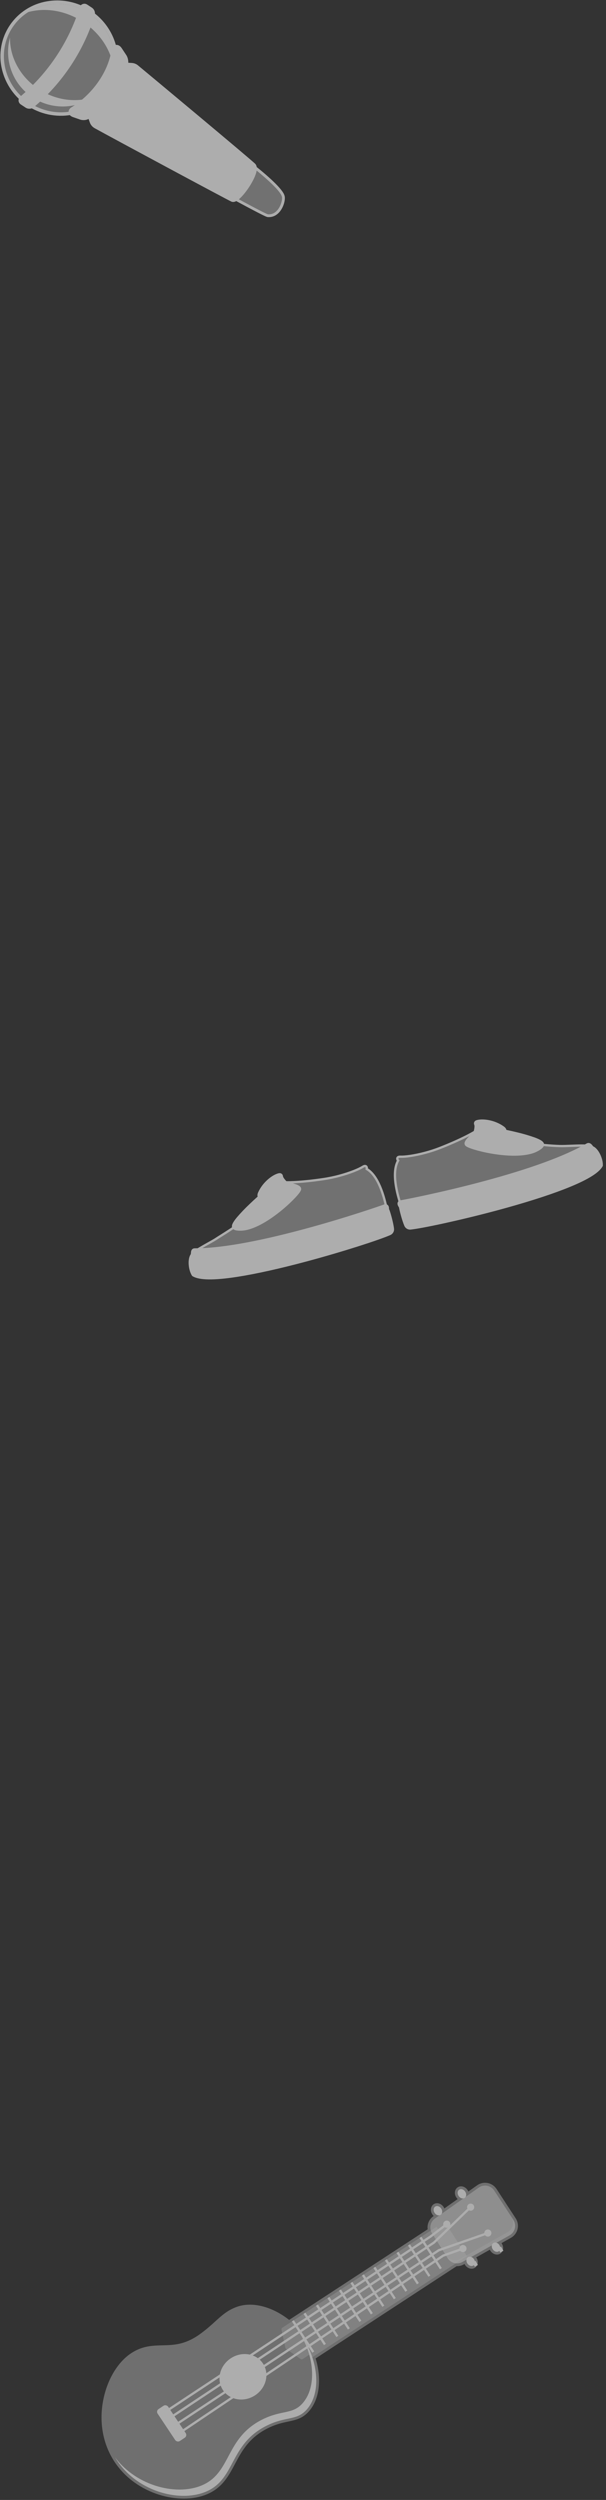 <?xml version="1.0" encoding="UTF-8"?>
<svg width="170px" height="701px" viewBox="0 0 170 701" version="1.1" xmlns="http://www.w3.org/2000/svg" xmlns:xlink="http://www.w3.org/1999/xlink">
    <rect x="0" y="0" width="170" height="701" fill="#333333" stroke="none"/>
    <!-- Generator: Sketch 49 (51002) - http://www.bohemiancoding.com/sketch -->
    <title>Group 36</title>
    <desc>Created with Sketch.</desc>
    <defs></defs>
    <g id="Page-1" stroke="none" stroke-width="1" fill="none" fill-rule="evenodd" opacity="0.599">
        <g id="Desktop-HD" transform="translate(-45, -3830)">
            <g id="Group-18" transform="translate(-94, 3732)">
                <g id="Group-26">
                    <g id="Group-30">
                        <g id="Group-27" transform="translate(139, 85)">
                            <g id="Group-36" transform="translate(0, 13)">
                                <g id="shoe4_2" transform="translate(109.32, 334.086) rotate(-15) translate(-109.32, -334.086) translate(49.32, 321.086)" fill="#FFFFFF" fill-rule="nonzero">
                                    <path d="M31.576,6.638 C27.136,6.638 24.739,6.159 24.264,5.172 C24.133,4.904 24.078,4.468 24.537,3.906 C25.479,2.78 26.649,1.861 27.972,1.211 C29.082,0.66 30.227,0.33 31.034,0.33 C31.156,0.329 31.277,0.338 31.397,0.357 C31.712,0.409 31.924,0.703 31.872,1.014 C31.716,1.94 33.133,4.02 33.892,5.138 C34.041,5.357 34.173,5.552 34.284,5.715 C34.398,5.888 34.409,6.108 34.313,6.291 C34.216,6.474 34.028,6.591 33.819,6.597 C33.314,6.616 32.514,6.64 31.573,6.64 L31.576,6.638 Z" id="Shape"></path>
                                    <path d="M31.035,0.653 C31.139,0.652 31.243,0.66 31.345,0.677 C31.411,0.687 31.469,0.722 31.508,0.776 C31.547,0.829 31.563,0.896 31.551,0.961 C31.344,2.194 33.279,4.776 34.007,5.891 C34.056,5.965 34.061,6.06 34.02,6.139 C33.979,6.218 33.898,6.269 33.809,6.272 C33.344,6.29 32.533,6.315 31.576,6.315 C28.27,6.315 23.23,6.018 24.786,4.116 C26.715,1.763 29.654,0.658 31.03,0.658 L31.035,0.653 Z M31.03,0.012 C29.484,0.012 26.369,1.159 24.279,3.709 C23.713,4.399 23.796,4.963 23.965,5.315 C24.312,6.037 25.299,6.473 27.165,6.728 C28.627,6.904 30.099,6.984 31.571,6.967 C32.516,6.967 33.321,6.944 33.83,6.923 C34.154,6.91 34.445,6.726 34.594,6.441 C34.743,6.156 34.727,5.814 34.551,5.544 C34.441,5.377 34.31,5.186 34.159,4.963 C33.529,4.037 32.055,1.872 32.19,1.074 C32.231,0.839 32.175,0.597 32.036,0.403 C31.896,0.209 31.684,0.078 31.447,0.039 C31.309,0.016 31.17,0.005 31.03,0.006 L31.03,0.012 Z" id="Shape"></path>
                                    <path d="M44.873,20.66 C35.506,20.66 23.768,19.69 17.603,19.108 C13.587,18.732 9.727,18.314 6.735,17.935 C2.209,17.359 2.055,17.192 1.943,17.071 C1.764,16.877 1.533,16.578 1.59,16.233 C1.654,15.844 2.028,15.635 2.459,15.397 C2.589,15.328 2.711,15.259 2.84,15.18 C3.349,14.869 4.945,14.449 7.149,13.886 C8.113,13.64 9.024,13.409 9.452,13.265 C9.852,13.136 10.441,12.948 11.124,12.737 C12.987,12.162 16.107,11.197 16.626,10.753 C16.908,10.513 17.832,10.017 19.577,9.091 C22.257,7.668 26.282,5.532 29.179,3.505 C29.203,3.308 29.284,3.122 29.412,2.969 C29.638,2.68 30.076,2.37 30.503,2.37 C30.6,2.369 30.697,2.387 30.787,2.421 C32.551,3.126 36.708,4.137 43.084,4.861 C44.55,5.025 46.024,5.106 47.5,5.103 C50.318,5.103 53.06,4.817 54.487,4.375 C54.638,4.323 54.795,4.295 54.955,4.289 C55.164,4.273 55.364,4.378 55.468,4.56 C55.587,4.778 55.513,5.045 55.418,5.248 C58.013,7.856 58.195,13.633 57.882,18.073 C57.804,19.18 56.371,20.654 44.883,20.654 L44.873,20.66 Z" id="Shape" opacity="0.5"></path>
                                    <path d="M30.496,2.7 C30.551,2.699 30.606,2.708 30.658,2.728 C32.477,3.455 36.736,4.473 43.039,5.186 C44.518,5.35 46.005,5.431 47.493,5.429 C50.562,5.429 53.25,5.097 54.578,4.685 C54.698,4.644 54.822,4.621 54.948,4.615 C55.47,4.615 55.004,5.31 55.004,5.31 C57.424,7.509 57.929,12.675 57.549,18.054 C57.432,19.735 52.141,20.333 44.883,20.333 C28.692,20.333 2.665,17.367 2.185,16.852 C1.498,16.107 2.209,15.947 3.011,15.455 C3.813,14.964 8.354,13.975 9.55,13.574 C11.175,13.028 16.079,11.646 16.833,11 C17.586,10.355 24.97,6.879 29.506,3.668 C29.401,3.258 30.044,2.696 30.496,2.696 L30.496,2.7 Z M30.496,2.049 C29.957,2.049 29.429,2.412 29.147,2.772 C29.018,2.933 28.924,3.12 28.873,3.32 C26,5.314 22.054,7.408 19.417,8.808 C17.602,9.773 16.715,10.247 16.406,10.511 C15.938,10.911 12.619,11.934 11.019,12.432 C10.335,12.643 9.744,12.82 9.341,12.961 C8.939,13.102 8.019,13.331 7.062,13.576 C4.765,14.16 3.219,14.569 2.669,14.904 C2.538,14.979 2.421,15.048 2.301,15.114 C1.837,15.372 1.358,15.631 1.268,16.18 C1.178,16.728 1.572,17.147 1.701,17.288 C1.896,17.499 2.049,17.664 6.693,18.256 C9.689,18.636 13.551,19.052 17.573,19.43 C23.743,20.008 35.496,20.982 44.877,20.982 C48.785,20.982 51.853,20.808 53.996,20.465 C55.225,20.268 56.148,20.02 56.819,19.707 C57.69,19.301 58.155,18.76 58.201,18.102 C58.513,13.677 58.331,7.937 55.79,5.178 C55.881,4.928 55.866,4.652 55.75,4.412 C55.59,4.125 55.278,3.954 54.948,3.971 C54.756,3.976 54.565,4.009 54.383,4.071 C53.237,4.426 50.662,4.785 47.493,4.785 C46.03,4.788 44.568,4.708 43.114,4.545 C36.77,3.825 32.647,2.824 30.902,2.128 C30.773,2.077 30.635,2.051 30.496,2.052 L30.496,2.049 Z" id="Shape"></path>
                                    <path d="M18.969,12.746 C18.056,12.762 17.148,12.625 16.282,12.339 C15.723,12.142 15.118,11.89 15.016,11.386 C14.947,11.038 14.755,10.114 21.284,6.53 C24.575,4.719 28.335,2.952 29.838,2.498 C30.062,2.431 30.294,2.397 30.528,2.397 C31.408,2.397 32.192,2.881 32.878,3.302 C33.035,3.398 33.187,3.493 33.339,3.58 L33.646,3.755 C35.039,4.542 36.086,5.197 35.854,5.867 C35.439,7.085 25.502,12.746 18.969,12.746 Z" id="Shape"></path>
                                    <path d="M30.528,2.716 C31.499,2.716 32.367,3.393 33.18,3.862 C33.992,4.332 35.734,5.235 35.55,5.764 C35.211,6.738 25.468,12.419 18.966,12.419 C18.091,12.436 17.219,12.305 16.389,12.031 C15.836,11.837 15.396,11.629 15.335,11.321 C15.027,9.783 27.059,3.668 29.929,2.806 C30.122,2.747 30.323,2.718 30.525,2.718 L30.528,2.716 Z M30.525,2.071 C30.259,2.071 29.996,2.11 29.741,2.186 C28.218,2.645 24.432,4.428 21.123,6.245 C19.601,7.062 18.125,7.961 16.701,8.937 C15.134,10.047 14.559,10.774 14.694,11.446 C14.84,12.173 15.704,12.481 16.169,12.642 C17.071,12.939 18.016,13.083 18.966,13.067 C22.817,13.067 27.435,11.172 29.846,10.043 C31.302,9.367 32.716,8.605 34.081,7.761 C35.958,6.578 36.099,6.17 36.17,5.975 C36.509,4.998 35.139,4.225 33.819,3.477 C33.708,3.415 33.605,3.357 33.515,3.304 C33.369,3.22 33.22,3.128 33.063,3.031 C32.335,2.581 31.508,2.07 30.534,2.07 L30.525,2.071 Z" id="Shape"></path>
                                    <path d="M32.831,20.002 C15.541,20.002 3.035,16.784 2.038,15.718 L1.896,15.565 L1.977,15.374 C1.99,15.341 2.003,15.302 2.017,15.261 C2.096,15.024 2.262,14.533 2.764,14.533 C2.834,14.534 2.902,14.543 2.969,14.561 C9.742,16.384 20.097,17.307 33.746,17.307 C46.178,17.307 57.003,16.504 57.529,16.438 C57.583,16.425 57.639,16.419 57.694,16.419 C57.884,16.417 58.064,16.505 58.177,16.656 C58.339,16.874 58.357,17.19 58.231,17.595 L58.172,17.782 L57.976,17.817 C49.674,19.268 41.261,19.999 32.831,20.002 Z" id="Shape"></path>
                                    <path d="M2.764,14.856 C2.805,14.857 2.845,14.863 2.883,14.874 C10.928,17.038 22.992,17.631 33.746,17.631 C46.519,17.631 57.446,16.794 57.593,16.756 C57.626,16.747 57.66,16.743 57.694,16.742 C57.921,16.742 58.086,16.965 57.919,17.499 C49.636,18.947 41.242,19.676 32.831,19.679 C15.082,19.679 3.103,16.38 2.276,15.498 C2.362,15.292 2.433,14.851 2.762,14.851 L2.764,14.856 Z M2.762,14.204 C2.023,14.204 1.792,14.894 1.704,15.154 C1.694,15.186 1.679,15.227 1.673,15.244 L1.512,15.632 L1.797,15.936 C1.913,16.066 2.271,16.445 4.72,17.144 C6.818,17.724 8.944,18.195 11.091,18.556 C15.681,19.363 23.179,20.325 32.828,20.325 C41.277,20.323 49.709,19.59 58.03,18.135 L58.421,18.067 L58.54,17.69 C58.699,17.182 58.671,16.769 58.437,16.464 C58.263,16.23 57.985,16.092 57.691,16.095 C57.618,16.096 57.544,16.103 57.472,16.119 C56.743,16.2 46.045,16.984 33.744,16.984 C20.123,16.984 9.797,16.064 3.058,14.25 C2.964,14.224 2.866,14.21 2.768,14.209 L2.762,14.204 Z" id="Shape"></path>
                                    <path d="M32.45,25.612 C22.067,25.612 4.134,25.07 0.674,21.44 L0.62,21.385 L0.598,21.311 C0.04,19.455 0.661,16.248 2.034,15.632 L2.165,15.573 L2.296,15.631 C8.743,18.444 27.134,18.748 34.743,18.748 C43.994,18.748 53.074,18.337 57.876,17.701 L58.197,17.658 L58.242,17.975 C58.339,18.632 58.387,21.656 58.139,23.35 C58.051,23.967 57.564,24.454 56.941,24.546 C53.576,25.063 42.93,25.612 32.447,25.612 L32.45,25.612 Z" id="Shape"></path>
                                    <path d="M2.169,15.922 C7.487,18.243 21.637,19.067 34.746,19.067 C44.297,19.067 53.295,18.629 57.924,18.016 C58.017,18.657 58.065,21.63 57.821,23.298 C57.75,23.773 57.374,24.148 56.895,24.221 C53.749,24.703 43.429,25.283 32.45,25.283 C18.703,25.283 3.923,24.378 0.911,21.213 C0.359,19.373 1.071,16.414 2.169,15.922 Z M2.169,15.215 L1.908,15.334 C0.376,16.019 -0.312,19.385 0.292,21.398 L0.337,21.545 L0.444,21.658 C1.955,23.241 5.928,24.36 12.588,25.076 C17.785,25.635 24.653,25.93 32.454,25.93 C42.952,25.93 53.621,25.378 57.002,24.86 C57.766,24.746 58.364,24.149 58.474,23.391 C58.735,21.64 58.677,18.613 58.575,17.923 L58.483,17.291 L57.843,17.375 C53.055,18.01 43.991,18.42 34.753,18.42 C27.61,18.42 20.988,18.178 15.597,17.72 C9.268,17.183 4.84,16.379 2.438,15.33 L2.177,15.215 L2.169,15.215 Z" id="Shape"></path>
                                    <path d="M57.821,23.298 C57.75,23.774 57.375,24.148 56.895,24.221 C49.81,25.307 6.329,26.896 0.911,21.214 C0.713,20.463 0.665,19.681 0.77,18.911 C6.944,24.423 49.889,22.844 56.95,21.764 C57.433,21.69 57.81,21.313 57.881,20.834 C57.946,20.39 57.956,19.378 57.971,18.627 C58.024,19.763 58.018,21.954 57.821,23.298 Z" id="Shape"></path>
                                    <path d="M57.821,23.298 C57.75,23.774 57.375,24.148 56.895,24.221 C49.81,25.307 6.329,26.896 0.911,21.214 C0.713,20.463 0.665,19.681 0.77,18.911 C6.944,24.423 49.889,22.844 56.95,21.764 C57.433,21.69 57.81,21.313 57.881,20.834 C57.946,20.39 57.956,19.378 57.971,18.627 C58.024,19.763 58.018,21.954 57.821,23.298 Z" id="Shape" opacity="0.1"></path>
                                    <path d="M88.369,6.638 C87.429,6.638 86.629,6.615 86.123,6.596 C85.916,6.587 85.73,6.47 85.635,6.288 C85.54,6.106 85.55,5.887 85.662,5.715 C85.769,5.551 85.903,5.357 86.054,5.138 C86.815,4.02 88.231,1.94 88.075,1.014 C88.023,0.703 88.235,0.409 88.549,0.357 C88.669,0.338 88.791,0.329 88.912,0.33 C89.719,0.33 90.871,0.66 91.974,1.211 C93.298,1.861 94.468,2.779 95.41,3.906 C95.869,4.468 95.812,4.904 95.684,5.172 C95.205,6.159 92.814,6.638 88.369,6.638 Z" id="Shape"></path>
                                    <path d="M88.908,0.653 C90.286,0.653 93.225,1.758 95.153,4.111 C96.719,6.018 91.675,6.31 88.369,6.31 C87.412,6.31 86.6,6.285 86.136,6.267 C86.047,6.263 85.966,6.212 85.925,6.133 C85.884,6.055 85.888,5.96 85.936,5.886 C86.665,4.771 88.6,2.189 88.393,0.956 C88.382,0.891 88.398,0.824 88.436,0.771 C88.475,0.717 88.534,0.682 88.6,0.671 C88.702,0.655 88.805,0.647 88.908,0.648 L88.908,0.653 Z M88.908,0.001 C88.769,0 88.629,0.011 88.492,0.034 C88.254,0.073 88.043,0.204 87.903,0.398 C87.764,0.592 87.708,0.834 87.749,1.068 C87.879,1.867 86.409,4.033 85.78,4.958 C85.628,5.181 85.498,5.372 85.388,5.539 C85.212,5.809 85.195,6.151 85.345,6.436 C85.494,6.721 85.786,6.905 86.11,6.918 C86.618,6.939 87.422,6.962 88.369,6.962 C89.841,6.978 91.313,6.898 92.775,6.722 C94.641,6.464 95.628,6.032 95.974,5.31 C96.144,4.958 96.226,4.394 95.659,3.703 C93.57,1.154 90.454,0.006 88.908,0.006 L88.908,0.001 Z" id="Shape"></path>
                                    <path d="M75.069,20.66 C63.578,20.66 62.141,19.188 62.07,18.08 C61.756,13.639 61.939,7.861 64.532,5.254 C64.437,5.051 64.365,4.785 64.483,4.566 C64.586,4.385 64.786,4.279 64.996,4.296 C65.156,4.301 65.314,4.33 65.465,4.381 C66.891,4.824 69.634,5.109 72.452,5.109 C73.927,5.112 75.402,5.031 76.868,4.868 C83.244,4.144 87.4,3.133 89.164,2.428 C89.255,2.393 89.351,2.376 89.448,2.376 C89.876,2.376 90.313,2.687 90.539,2.975 C90.667,3.128 90.748,3.315 90.772,3.512 C93.669,5.539 97.692,7.676 100.373,9.097 C102.119,10.024 103.043,10.52 103.325,10.76 C104,11.338 108.699,12.885 109.985,13.228 C110.473,13.357 111.268,13.539 112.111,13.731 C114.55,14.286 116.46,14.737 117.014,15.075 C117.125,15.142 117.236,15.204 117.341,15.266 C117.819,15.539 118.27,15.797 118.339,16.238 C118.381,16.509 118.271,16.782 118.003,17.075 C117.891,17.196 117.742,17.363 113.21,17.939 C110.22,18.318 106.36,18.734 102.342,19.112 C96.176,19.69 84.435,20.66 75.069,20.66 Z" id="Shape" opacity="0.499"></path>
                                    <path d="M89.445,2.7 C89.898,2.7 90.541,3.262 90.435,3.672 C94.971,6.883 102.355,10.36 103.11,11.004 C103.865,11.648 108.675,13.215 109.9,13.539 C111.492,13.964 116.037,14.861 116.843,15.35 C117.648,15.839 118.447,16.111 117.757,16.856 C117.283,17.373 91.261,20.337 75.065,20.337 C67.801,20.337 62.51,19.739 62.391,18.058 C62.011,12.679 62.521,7.508 64.936,5.314 C64.936,5.314 64.468,4.619 64.992,4.619 C65.118,4.624 65.243,4.648 65.363,4.689 C66.691,5.1 69.378,5.433 72.448,5.433 C73.936,5.435 75.422,5.354 76.901,5.19 C83.205,4.473 87.464,3.455 89.282,2.732 C89.334,2.712 89.388,2.703 89.444,2.703 L89.445,2.7 Z M89.444,2.057 C89.305,2.056 89.167,2.082 89.038,2.133 C87.294,2.829 83.171,3.83 76.826,4.551 C75.372,4.713 73.911,4.793 72.448,4.79 C69.277,4.79 66.703,4.432 65.557,4.076 C65.375,4.014 65.184,3.981 64.992,3.976 C64.662,3.959 64.351,4.13 64.192,4.417 C64.073,4.657 64.059,4.933 64.151,5.183 C61.61,7.942 61.427,13.682 61.739,18.107 C61.848,19.64 64.19,20.189 65.944,20.47 C68.087,20.813 71.155,20.988 75.065,20.988 C84.444,20.988 96.197,20.016 102.368,19.435 C106.389,19.058 110.252,18.641 113.247,18.261 C117.892,17.67 118.045,17.504 118.239,17.293 C118.574,16.93 118.714,16.559 118.656,16.19 C118.562,15.595 118.022,15.284 117.499,14.987 C117.394,14.927 117.285,14.865 117.18,14.801 C116.582,14.436 114.73,13.997 112.178,13.417 C111.339,13.225 110.546,13.045 110.064,12.917 C108.592,12.529 104.11,11.009 103.536,10.516 C103.227,10.258 102.341,9.778 100.524,8.813 C97.887,7.413 93.941,5.32 91.069,3.326 C91.018,3.125 90.925,2.938 90.794,2.777 C90.512,2.418 89.986,2.054 89.445,2.054 L89.444,2.057 Z" id="Shape"></path>
                                    <path d="M100.975,12.746 C94.446,12.746 84.507,7.085 84.086,5.874 C83.854,5.204 84.901,4.548 86.294,3.762 L86.601,3.587 C86.753,3.499 86.905,3.405 87.061,3.309 C87.753,2.881 88.536,2.403 89.418,2.403 C89.651,2.403 89.883,2.437 90.107,2.504 C91.613,2.958 95.369,4.729 98.66,6.536 C105.182,10.121 104.997,11.044 104.928,11.392 C104.827,11.897 104.222,12.149 103.662,12.345 C102.797,12.631 101.888,12.769 100.976,12.753 L100.975,12.746 Z" id="Shape"></path>
                                    <path d="M89.418,2.716 C89.619,2.716 89.819,2.746 90.012,2.804 C92.884,3.667 104.914,9.782 104.608,11.32 C104.546,11.628 104.105,11.837 103.554,12.03 C102.723,12.303 101.851,12.435 100.975,12.418 C94.477,12.418 84.733,6.737 84.392,5.763 C84.208,5.234 85.952,4.329 86.763,3.861 C87.574,3.393 88.444,2.715 89.415,2.715 L89.418,2.716 Z M89.415,2.068 C88.44,2.068 87.614,2.579 86.886,3.029 C86.728,3.126 86.579,3.218 86.434,3.302 L86.13,3.476 C84.804,4.223 83.436,4.997 83.779,5.974 C83.847,6.169 83.99,6.576 85.869,7.76 C87.232,8.603 88.645,9.364 90.101,10.04 C92.511,11.17 97.129,13.065 100.98,13.065 C101.93,13.081 102.876,12.937 103.777,12.639 C104.242,12.475 105.108,12.171 105.253,11.444 C105.383,10.771 104.806,10.044 103.246,8.934 C101.822,7.958 100.346,7.059 98.823,6.243 C95.516,4.425 91.731,2.643 90.205,2.183 C89.951,2.107 89.687,2.068 89.422,2.068 L89.415,2.068 Z" id="Shape"></path>
                                    <path d="M86.797,20.05 C78.436,20.048 70.091,19.323 61.857,17.884 L61.66,17.849 L61.601,17.661 C61.47,17.257 61.492,16.941 61.654,16.723 C61.768,16.572 61.948,16.484 62.138,16.486 C62.193,16.486 62.248,16.493 62.302,16.505 C62.824,16.571 73.652,17.375 86.085,17.375 C99.733,17.375 110.087,16.451 116.86,14.629 C116.935,14.608 117.012,14.598 117.089,14.598 C117.651,14.598 117.881,15.142 117.967,15.348 L118.048,15.539 L117.906,15.692 C116.892,16.776 104.249,20.05 86.805,20.05 L86.797,20.05 Z" id="Shape"></path>
                                    <path d="M117.087,14.925 C117.42,14.925 117.578,15.274 117.663,15.476 C116.835,16.362 104.703,19.73 86.802,19.73 C78.456,19.729 70.127,19.005 61.908,17.569 C61.741,17.036 61.908,16.813 62.132,16.813 C62.166,16.813 62.2,16.818 62.233,16.826 C62.38,16.865 73.308,17.702 86.08,17.702 C96.836,17.702 108.9,17.108 116.943,14.944 C116.99,14.932 117.038,14.925 117.087,14.925 Z M117.087,14.278 C116.98,14.278 116.875,14.293 116.772,14.321 C110.027,16.132 99.701,17.055 86.08,17.055 C73.778,17.055 63.08,16.271 62.352,16.19 C62.28,16.174 62.206,16.167 62.132,16.167 C61.838,16.164 61.561,16.301 61.387,16.535 C61.16,16.84 61.126,17.253 61.284,17.76 L61.402,18.138 L61.794,18.206 C70.051,19.649 78.418,20.375 86.802,20.377 C96.528,20.377 104.106,19.395 108.75,18.566 C112.739,17.859 117.379,16.725 118.142,15.908 L118.427,15.604 L118.266,15.216 C118.005,14.586 117.604,14.266 117.091,14.266 L117.087,14.278 Z" id="Shape"></path>
                                    <path d="M87.496,25.612 C77.012,25.612 66.364,25.061 62.999,24.546 C62.377,24.453 61.889,23.967 61.801,23.35 C61.554,21.656 61.602,18.632 61.697,17.975 L61.745,17.658 L62.064,17.701 C66.866,18.337 75.946,18.748 85.197,18.748 C92.806,18.748 111.198,18.444 117.644,15.631 L117.775,15.573 L117.906,15.632 C119.278,16.248 119.898,19.455 119.342,21.311 L119.32,21.385 L119.267,21.44 C115.81,25.065 97.876,25.612 87.496,25.612 Z" id="Shape"></path>
                                    <path d="M117.78,15.922 C118.878,16.414 119.59,19.373 119.038,21.213 C116.025,24.373 101.247,25.283 87.499,25.283 C76.521,25.283 66.2,24.703 63.053,24.221 C62.573,24.148 62.198,23.774 62.128,23.298 C61.884,21.63 61.931,18.657 62.025,18.016 C66.654,18.629 75.652,19.067 85.201,19.067 C98.311,19.067 112.462,18.243 117.78,15.922 Z M117.78,15.215 L117.513,15.33 C115.11,16.379 110.683,17.183 104.353,17.72 C98.964,18.178 92.34,18.42 85.197,18.42 C75.96,18.42 66.896,18.01 62.108,17.375 L61.468,17.291 L61.375,17.923 C61.274,18.613 61.222,21.64 61.478,23.391 C61.587,24.149 62.185,24.747 62.95,24.86 C66.326,25.378 76.996,25.93 87.498,25.93 C95.297,25.93 102.167,25.635 107.363,25.076 C114.022,24.36 118.001,23.241 119.506,21.658 L119.613,21.545 L119.658,21.398 C120.262,19.385 119.574,16.019 118.044,15.334 L117.783,15.215 L117.78,15.215 Z" id="Shape"></path>
                                    <path d="M119.034,21.214 C113.616,26.896 70.135,25.307 63.049,24.221 C62.569,24.149 62.194,23.774 62.124,23.298 C61.93,21.967 61.921,19.805 61.973,18.658 C61.987,19.407 61.999,20.396 62.064,20.834 C62.134,21.312 62.512,21.69 62.994,21.764 C70.054,22.844 113.005,24.423 119.173,18.91 C119.28,19.68 119.232,20.462 119.034,21.214 Z" id="Shape"></path>
                                    <path d="M119.034,21.214 C113.616,26.896 70.135,25.307 63.049,24.221 C62.569,24.149 62.194,23.774 62.124,23.298 C61.93,21.967 61.921,19.805 61.973,18.658 C61.987,19.407 61.999,20.396 62.064,20.834 C62.134,21.312 62.512,21.69 62.994,21.764 C70.054,22.844 113.005,24.423 119.173,18.91 C119.28,19.68 119.232,20.462 119.034,21.214 Z" id="Shape" opacity="0.1"></path>
                                </g>
                                <g id="hand_neck4" fill="#FFFFFF" fill-rule="nonzero">
                                    <path d="M17.118,32.068 C9.367,32.031 2.656,26.699 0.898,19.183 C-0.049,15.117 0.725,10.842 3.036,7.361 L3.109,7.254 C5.44,3.815 9.081,1.472 13.187,0.768 C14.14,0.598 15.106,0.511 16.074,0.511 C23.825,0.549 30.536,5.88 32.294,13.396 C33.241,17.462 32.467,21.737 30.156,25.219 L30.083,25.325 C27.752,28.764 24.112,31.107 20.005,31.811 C19.052,31.981 18.086,32.067 17.118,32.068 Z" id="Shape" opacity="0.5"></path>
                                    <path d="M16.08,0.903 C23.647,0.943 30.197,6.148 31.915,13.486 C32.838,17.448 32.085,21.613 29.831,25.005 C29.809,25.04 29.786,25.074 29.762,25.109 C27.488,28.46 23.939,30.743 19.935,31.428 C19.006,31.595 18.063,31.679 17.118,31.679 C9.553,31.64 3.003,26.436 1.283,19.1 C0.361,15.138 1.114,10.973 3.367,7.58 L3.436,7.475 C5.71,4.123 9.261,1.841 13.265,1.157 C14.194,0.991 15.136,0.907 16.08,0.906 L16.08,0.903 Z M16.08,0.122 C15.089,0.123 14.099,0.211 13.123,0.386 C8.91,1.107 5.175,3.51 2.783,7.038 L2.709,7.148 C0.337,10.717 -0.457,15.101 0.513,19.271 C2.513,28.094 11.13,33.79 20.072,32.2 C24.285,31.478 28.02,29.075 30.413,25.548 L30.487,25.438 C32.859,21.868 33.652,17.485 32.682,13.315 C30.883,5.62 24.014,0.162 16.08,0.122 Z" id="Shape"></path>
                                    <path d="M3.584,7.571 C8.211,0.739 17.739,-0.974 24.929,3.76 C32.156,8.518 34.283,17.985 29.683,24.903 C29.661,24.938 29.638,24.972 29.614,25.007 C24.987,31.841 15.46,33.552 8.269,28.819 C1.044,24.061 -1.085,14.595 3.515,7.676 L3.584,7.571 Z M3.29,7.373 L3.219,7.48 C2.07,9.199 1.296,11.138 0.945,13.172 C0.604,15.152 0.657,17.18 1.102,19.139 C1.549,21.124 2.373,23.006 3.529,24.684 C5.972,28.215 9.691,30.669 13.909,31.532 C15.902,31.937 17.955,31.961 19.957,31.602 C21.935,31.255 23.825,30.525 25.521,29.454 C27.261,28.356 28.752,26.911 29.901,25.209 L29.973,25.103 C31.119,23.384 31.891,21.446 32.241,19.413 C32.582,17.433 32.529,15.406 32.083,13.447 C31.637,11.461 30.814,9.579 29.657,7.902 C27.214,4.371 23.495,1.917 19.277,1.054 C17.284,0.649 15.231,0.625 13.228,0.983 C11.251,1.331 9.361,2.061 7.665,3.132 C5.925,4.229 4.434,5.675 3.285,7.376 L3.29,7.373 Z" id="Shape"></path>
                                    <path d="M24.929,3.763 C30.346,7.331 32.899,13.544 31.898,19.348 C31.315,14.4 28.285,9.431 23.306,6.152 C18.389,2.915 12.688,2.062 7.921,3.392 C12.883,0.284 19.559,0.224 24.929,3.763 Z" id="Shape"></path>
                                    <path d="M26.313,27.161 C21.003,30.806 13.971,30.756 8.715,27.035 C3.458,23.314 1.1,16.717 2.813,10.525 C2.694,15.931 5.586,21.535 10.866,25.01 C15.762,28.226 21.548,28.853 26.313,27.161 Z" id="Shape"></path>
                                    <path d="M75.433,60.492 C75.334,60.492 75.231,60.492 75.131,60.479 C74.526,60.428 67.153,56.434 64.009,54.718 L63.639,54.517 L69.526,45.389 L69.866,45.647 C70.773,46.336 78.759,52.458 79.457,55.041 C79.683,55.88 79.255,57.707 78.277,58.972 C77.515,59.967 76.535,60.492 75.433,60.492 Z" id="Shape" opacity="0.5"></path>
                                    <path d="M69.63,45.959 C69.63,45.959 78.397,52.615 79.079,55.143 C79.378,56.241 78.235,60.1 75.436,60.1 C75.348,60.1 75.258,60.1 75.167,60.089 C74.58,60.037 64.203,54.375 64.203,54.375 L69.63,45.959 Z M69.428,44.82 L68.969,45.535 L63.54,53.951 L63.083,54.659 L63.824,55.063 C63.85,55.077 66.452,56.496 69.093,57.905 C74.572,60.824 74.852,60.848 75.099,60.87 C75.213,60.879 75.326,60.884 75.436,60.884 C76.66,60.884 77.751,60.305 78.594,59.211 C79.657,57.829 80.096,55.886 79.839,54.939 C79.718,54.491 79.351,53.13 74.617,49.012 C72.346,47.037 70.129,45.352 70.107,45.336 L69.428,44.82 Z" id="Shape"></path>
                                    <path d="M65.406,56.242 C65.293,56.243 65.181,56.221 65.077,56.178 C64.309,55.864 32.071,38.56 26.75,35.607 C26.194,35.298 25.772,34.796 25.564,34.196 L25.033,32.675 L34.718,17.914 L36.954,18.038 C37.508,18.07 38.037,18.276 38.465,18.628 C41.992,21.541 70.803,45.559 71.354,46.235 C71.906,46.91 71.724,48.148 70.858,49.96 C70.131,51.438 69.236,52.827 68.189,54.1 C67.383,55.079 66.244,56.242 65.406,56.242 Z" id="Shape"></path>
                                    <path d="M34.923,18.324 L36.932,18.435 C37.402,18.461 37.85,18.637 38.213,18.935 C42.622,22.578 70.556,45.883 71.049,46.489 C72.4,48.146 67.135,55.85 65.406,55.85 C65.345,55.851 65.284,55.839 65.227,55.816 C64.457,55.502 32.313,38.253 26.942,35.266 C26.471,35.004 26.113,34.58 25.935,34.074 L25.463,32.735 L34.912,18.324 L34.923,18.324 Z M34.502,17.516 L34.254,17.895 L24.805,32.305 L24.592,32.628 L24.72,32.992 L25.192,34.331 C25.432,35.019 25.918,35.595 26.557,35.949 C31.216,38.533 63.978,56.15 64.926,56.54 C65.076,56.602 65.236,56.634 65.398,56.634 C65.696,56.634 66.598,56.634 68.487,54.353 C69.553,53.056 70.465,51.64 71.205,50.134 C72.15,48.146 72.307,46.791 71.652,45.993 C71.046,45.25 41.02,20.241 38.707,18.331 C38.217,17.927 37.61,17.69 36.975,17.652 L34.965,17.541 L34.512,17.516 L34.502,17.516 Z" id="Shape"></path>
                                    <path d="M8.225,30.089 C7.933,30.092 7.646,30.011 7.398,29.856 L6.058,28.971 C5.785,28.799 5.61,28.508 5.586,28.187 C5.575,27.857 5.722,27.541 5.981,27.336 C13.842,20.703 19.643,11.978 22.704,2.181 C22.816,1.749 23.201,1.443 23.649,1.429 C23.859,1.431 24.063,1.496 24.236,1.614 L25.572,2.493 C26.12,2.883 26.362,3.574 26.176,4.218 C23.076,14.159 17.195,23.014 9.224,29.747 C8.941,29.973 8.588,30.094 8.225,30.089 Z" id="Shape"></path>
                                    <path d="M23.649,1.825 C23.781,1.828 23.91,1.869 24.019,1.944 L25.354,2.823 C25.753,3.115 25.93,3.621 25.8,4.096 C22.72,13.964 16.886,22.755 8.976,29.445 C8.766,29.612 8.503,29.702 8.233,29.697 C8.018,29.701 7.806,29.642 7.624,29.528 L6.283,28.643 C5.898,28.389 5.88,27.942 6.238,27.64 C14.156,20.957 20,12.169 23.088,2.302 C23.152,2.035 23.386,1.843 23.661,1.832 L23.649,1.825 Z M23.661,1.048 C23.039,1.057 22.499,1.476 22.337,2.075 C19.298,11.801 13.539,20.464 5.734,27.049 C5.379,27.333 5.181,27.768 5.2,28.222 C5.234,28.664 5.476,29.065 5.852,29.304 L6.874,29.978 L7.189,30.188 C7.5,30.387 7.863,30.492 8.233,30.487 C8.692,30.495 9.139,30.339 9.493,30.048 C17.523,23.266 23.445,14.345 26.565,4.331 C26.802,3.522 26.495,2.653 25.802,2.17 L25.257,1.81 L24.469,1.291 C24.231,1.131 23.952,1.044 23.665,1.041 L23.661,1.048 Z" id="Shape"></path>
                                    <path d="M23.42,33.268 C23.135,33.27 22.852,33.226 22.581,33.136 L20.598,32.46 C20.049,32.272 19.698,31.93 19.633,31.519 C19.6,31.306 19.619,30.892 20.12,30.519 L20.134,30.508 L20.15,30.498 C24.907,27.594 30.446,21.717 31.723,13.928 L31.723,13.901 L31.731,13.878 C31.98,13.058 32.504,12.968 32.718,12.968 C33.107,12.968 33.491,13.227 33.803,13.699 L35.094,15.65 C35.576,16.377 35.739,17.544 35.463,18.305 C33.543,23.625 29.518,29.181 24.961,32.804 C24.511,33.119 23.971,33.282 23.42,33.268 Z" id="Shape"></path>
                                    <path d="M32.723,13.356 C32.964,13.356 33.235,13.539 33.479,13.909 L34.77,15.86 C35.186,16.487 35.331,17.521 35.098,18.167 C33.096,23.713 28.923,29.151 24.72,32.492 C24.339,32.755 23.884,32.889 23.42,32.876 C23.179,32.878 22.939,32.841 22.71,32.766 L20.726,32.084 C19.951,31.817 19.781,31.254 20.356,30.829 C25.468,27.709 30.846,21.708 32.112,13.988 C32.239,13.569 32.465,13.36 32.723,13.36 L32.723,13.356 Z M32.723,12.576 C32.093,12.576 31.584,13.02 31.357,13.763 L31.343,13.814 L31.335,13.864 C30.765,17.332 29.323,20.632 27.046,23.668 C25.103,26.252 22.695,28.454 19.945,30.163 L19.912,30.183 L19.882,30.205 C19.397,30.569 19.164,31.071 19.244,31.58 C19.332,32.137 19.78,32.592 20.469,32.835 L20.65,32.896 L22.452,33.523 C22.764,33.628 23.091,33.68 23.42,33.68 C24.062,33.697 24.692,33.502 25.211,33.125 C29.822,29.46 33.894,23.839 35.839,18.452 C36.154,17.574 35.98,16.283 35.428,15.449 L34.729,14.394 L34.137,13.498 C33.614,12.714 33.027,12.592 32.72,12.592 L32.723,12.576 Z" id="Shape"></path>
                                </g>
                                <g id="hand_neck5" transform="translate(88.828, 658.013) rotate(-20) translate(-88.828, -658.013) translate(23.828, 629.513)">
                                    <path d="M63.601,31.507 C63.461,34.127 62.887,36.64 61.929,38.806 C60.762,41.447 59.042,43.48 56.958,44.686 C56.747,44.807 56.527,44.928 56.288,45.037 C55.367,45.481 54.363,45.726 53.341,45.756 C52.353,45.792 51.368,45.654 50.321,45.508 C49.906,45.45 49.475,45.387 49.027,45.336 C47.967,45.206 46.898,45.158 45.831,45.193 L45.54,45.207 C45.057,45.231 44.605,45.271 44.143,45.328 C43.494,45.407 42.848,45.519 42.21,45.663 C37.643,46.701 34.892,49.172 32.232,51.566 C29.469,54.05 26.86,56.396 22.601,56.822 C22.326,56.849 22.044,56.868 21.763,56.879 C13.715,57.174 3.329,50.277 0.695,39.542 C0.648,39.348 0.603,39.155 0.562,38.961 C0.547,38.894 0.533,38.827 0.52,38.759 L0.486,38.587 C0.474,38.533 0.463,38.478 0.453,38.424 C0.453,38.415 0.453,38.407 0.453,38.398 C-0.607,32.756 0.636,26.78 3.957,21.555 C6.977,16.801 11.317,13.384 15.57,12.411 C16.363,12.226 17.172,12.117 17.986,12.085 C20.453,11.994 22.497,12.69 24.475,13.353 C26.535,14.049 28.666,14.769 31.407,14.669 C32.768,14.609 34.118,14.385 35.426,14.003 C37.573,13.398 39.238,12.717 40.707,12.115 C42.882,11.226 44.762,10.457 47.199,10.368 C47.448,10.358 47.703,10.356 47.957,10.362 C52.435,10.451 57.128,13.676 60.312,18.817 L105.521,8.228 C105.822,6.824 106.881,5.707 108.265,5.332 L108.386,5.301 C108.297,5.128 108.23,4.946 108.185,4.757 C107.902,3.594 108.496,2.447 109.506,2.2 C109.615,2.174 109.728,2.159 109.84,2.154 C110.757,2.12 111.603,2.84 111.852,3.865 C111.89,4.02 111.913,4.179 111.921,4.339 L116.329,3.14 C116.243,2.97 116.176,2.79 116.131,2.604 C116.002,2.089 116.049,1.545 116.265,1.06 C116.486,0.558 116.924,0.186 117.454,0.048 C117.564,0.022 117.675,0.006 117.788,0.002 C118.705,-0.031 119.55,0.687 119.799,1.712 C119.837,1.865 119.859,2.021 119.867,2.178 L122.803,1.38 C123.086,1.303 123.376,1.259 123.669,1.248 C125.367,1.185 126.903,2.252 127.441,3.867 C127.45,3.887 127.458,3.908 127.465,3.929 C127.495,4.023 127.522,4.119 127.545,4.215 L129.78,13.79 C130.023,14.825 129.826,15.915 129.237,16.8 C128.648,17.684 127.719,18.285 126.671,18.458 L123.657,18.958 L123.679,19.04 C123.809,19.556 123.761,20.1 123.545,20.585 C123.324,21.087 122.887,21.46 122.357,21.597 C122.247,21.624 122.135,21.639 122.022,21.643 C121.105,21.677 120.26,20.958 120.011,19.933 C119.982,19.814 119.962,19.692 119.95,19.57 L115.621,20.289 C115.621,20.307 115.63,20.324 115.635,20.342 C115.765,20.858 115.718,21.402 115.501,21.888 C115.28,22.389 114.843,22.762 114.313,22.899 C114.203,22.926 114.091,22.941 113.978,22.945 C113.061,22.979 112.216,22.26 111.967,21.235 C111.94,21.127 111.921,21.017 111.909,20.906 L111.657,20.947 C111.498,20.974 111.336,20.99 111.174,20.997 C110.643,21.015 110.114,20.923 109.62,20.727" id="Shape" fill="#FFFFFF" fill-rule="nonzero" opacity="0.49"></path>
                                    <path d="M62.573,26.831 C63.596,32.893 61.848,40.95 56.566,44.005 C52.666,46.262 50.316,43.776 44.053,44.547 C32.746,45.938 31.07,55.186 22.529,56.044 C14.479,56.849 4.03,49.827 1.462,39.359 C-1.538,27.129 7.419,15.086 15.74,13.184 C23.224,11.471 26.118,17.452 35.639,14.767 C41.334,13.16 43.613,11.067 47.942,11.153 C54.586,11.281 61.23,18.868 62.573,26.831 Z" id="Shape" fill="#FFFFFF" fill-rule="nonzero" opacity="0"></path>
                                    <path d="M62.574,26.831 C63.595,32.893 61.849,40.95 56.566,44.005 C52.666,46.261 50.316,43.776 44.053,44.547 C32.746,45.939 31.07,55.186 22.529,56.044 C14.48,56.846 4.03,49.826 1.462,39.358 C1.374,38.995 1.296,38.64 1.229,38.282 C4.188,48.206 14.234,54.767 22.031,53.989 C30.571,53.142 32.247,43.889 43.554,42.498 C49.817,41.727 52.167,44.212 56.067,41.956 C61.348,38.902 63.097,30.844 62.075,24.782 L62.021,24.475 C62.252,25.249 62.437,26.035 62.574,26.831 Z" id="Shape" fill="#FFFFFF" fill-rule="nonzero"></path>
                                    <ellipse id="Oval" fill="#FFFFFF" fill-rule="nonzero" transform="translate(110.006, 4.32) rotate(-13.66) translate(-110.006, -4.32) " cx="110.006" cy="4.32" rx="1.102" ry="1.386"></ellipse>
                                    <ellipse id="Oval" fill="#FFFFFF" fill-rule="nonzero" transform="translate(117.953, 2.168) rotate(-13.66) translate(-117.953, -2.168) " cx="117.953" cy="2.168" rx="1.102" ry="1.386"></ellipse>
                                    <ellipse id="Oval" fill="#FFFFFF" fill-rule="nonzero" transform="translate(42.683, 29.372) rotate(-13.66) translate(-42.683, -29.372) " cx="42.683" cy="29.372" rx="6.736" ry="6.209"></ellipse>
                                    <rect id="Rectangle-path" fill="#FFFFFF" fill-rule="nonzero" transform="translate(19.424, 34.81) rotate(166.34) translate(-19.424, -34.81) " x="17.659" y="29.43" width="3.53" height="10.76" rx="0.909"></rect>
                                    <path d="M108.343,9.461 L110.919,8.857 L113.301,19.058 L62.609,30.931 L62.528,29.866 L60.139,30.425 C59.93,30.474 59.713,30.391 59.589,30.215 L56.742,26.167 C56.665,26.057 56.632,25.922 56.65,25.789 L57.362,20.664 C57.392,20.448 57.552,20.272 57.764,20.222 L108.103,8.431 L108.343,9.461 Z" id="Combined-Shape" fill="#FFFFFF" fill-rule="nonzero" opacity="0.3"></path>
                                    <path d="M108.47,6.091 L123.003,2.14 C123.803,1.922 124.656,2.04 125.367,2.465 C126.078,2.889 126.586,3.585 126.775,4.393 L129.011,13.969 C129.203,14.792 129.046,15.658 128.578,16.362 C128.109,17.065 127.371,17.542 126.539,17.681 L111.523,20.175 C109.918,20.442 108.386,19.4 108.041,17.807 L106.287,9.688 C105.944,8.098 106.903,6.517 108.47,6.091 Z" id="Shape" fill="#FFFFFF" fill-rule="nonzero" opacity="0.5"></path>
                                    <ellipse id="Oval" fill="#FFFFFF" fill-rule="nonzero" cx="111.049" cy="8.713" rx="1" ry="1"></ellipse>
                                    <ellipse id="Oval" fill="#FFFFFF" fill-rule="nonzero" cx="118.973" cy="6.519" rx="1" ry="1"></ellipse>
                                    <polyline id="Shape" stroke="#FFFFFF" stroke-width="0.65" points="111.035 8.701 105.575 10.414 18.577 31.227"></polyline>
                                    <polyline id="Shape" stroke="#FFFFFF" stroke-width="0.65" points="19.134 33.296 105.888 12.338 118.974 6.506"></polyline>
                                    <ellipse id="Oval" fill="#FFFFFF" fill-rule="nonzero" cx="112.982" cy="16.684" rx="1" ry="1"></ellipse>
                                    <ellipse id="Oval" fill="#FFFFFF" fill-rule="nonzero" cx="121.029" cy="14.989" rx="1" ry="1"></ellipse>
                                    <polyline id="Shape" stroke="#FFFFFF" stroke-width="0.65" points="112.976 16.701 107.092 16.661 20.261 38.171"></polyline>
                                    <polyline id="Shape" stroke="#FFFFFF" stroke-width="0.65" points="19.725 35.718 106.488 14.808 121.035 14.999"></polyline>
                                    <path d="M126.775,4.394 L129.011,13.969 C129.203,14.792 129.046,15.658 128.578,16.362 C128.109,17.065 127.371,17.542 126.539,17.681 L111.523,20.175 C109.918,20.442 108.386,19.4 108.041,17.807 L107.902,17.163 C108.4,18.554 109.819,19.39 111.274,19.149 L126.288,16.653 C127.121,16.516 127.859,16.038 128.328,15.335 C128.796,14.632 128.953,13.766 128.76,12.943 L126.714,4.174 C126.738,4.245 126.757,4.318 126.775,4.394 Z" id="Shape" fill="#FFFFFF" fill-rule="nonzero" opacity="0.2"></path>
                                    <rect id="Rectangle-path" fill="#FFFFFF" fill-rule="nonzero" transform="translate(114.509, 21.91) rotate(-9.744) translate(-114.509, -21.91) " x="114.235" y="21.237" width="1" height="1.346"></rect>
                                    <ellipse id="Oval" fill="#FFFFFF" fill-rule="nonzero" transform="translate(113.788, 20.802) rotate(-13.66) translate(-113.788, -20.802) " cx="113.788" cy="20.802" rx="1.102" ry="1.386"></ellipse>
                                    <rect id="Rectangle-path" fill="#FFFFFF" fill-rule="nonzero" transform="translate(122.593, 20.607) rotate(-9.744) translate(-122.593, -20.607) " x="122.319" y="19.934" width="1" height="1.346"></rect>
                                    <ellipse id="Oval" fill="#FFFFFF" fill-rule="nonzero" transform="translate(121.832, 19.496) rotate(-13.66) translate(-121.832, -19.496) " cx="121.832" cy="19.496" rx="1.102" ry="1.386"></ellipse>
                                    <path d="M61.206,19.399 L63.592,29.6" id="Shape" stroke="#FFFFFF" stroke-width="0.65"></path>
                                    <path d="M64.993,18.529 L67.386,28.728" id="Shape" stroke="#FFFFFF" stroke-width="0.65"></path>
                                    <path d="M69.055,17.596 L71.442,27.797" id="Shape" stroke="#FFFFFF" stroke-width="0.65"></path>
                                    <path d="M72.808,16.709 L75.195,26.909" id="Shape" stroke="#FFFFFF" stroke-width="0.65"></path>
                                    <path d="M76.562,15.821 L78.948,26.022" id="Shape" stroke="#FFFFFF" stroke-width="0.65"></path>
                                    <path d="M80.316,14.934 L82.702,25.133" id="Shape" stroke="#FFFFFF" stroke-width="0.65"></path>
                                    <path d="M84.069,14.045 L86.456,24.246" id="Shape" stroke="#FFFFFF" stroke-width="0.65"></path>
                                    <path d="M87.822,13.157 L90.209,23.358" id="Shape" stroke="#FFFFFF" stroke-width="0.65"></path>
                                    <path d="M91.576,12.27 L93.962,22.471" id="Shape" stroke="#FFFFFF" stroke-width="0.65"></path>
                                    <path d="M95.346,11.419 L97.728,21.62" id="Shape" stroke="#FFFFFF" stroke-width="0.65"></path>
                                    <path d="M99.095,10.542 L101.485,20.74" id="Shape" stroke="#FFFFFF" stroke-width="0.65"></path>
                                    <path d="M102.85,9.662 L105.225,19.864" id="Shape" stroke="#FFFFFF" stroke-width="0.65"></path>
                                </g>
                            </g>
                        </g>
                    </g>
                </g>
            </g>
        </g>
    </g>
</svg>